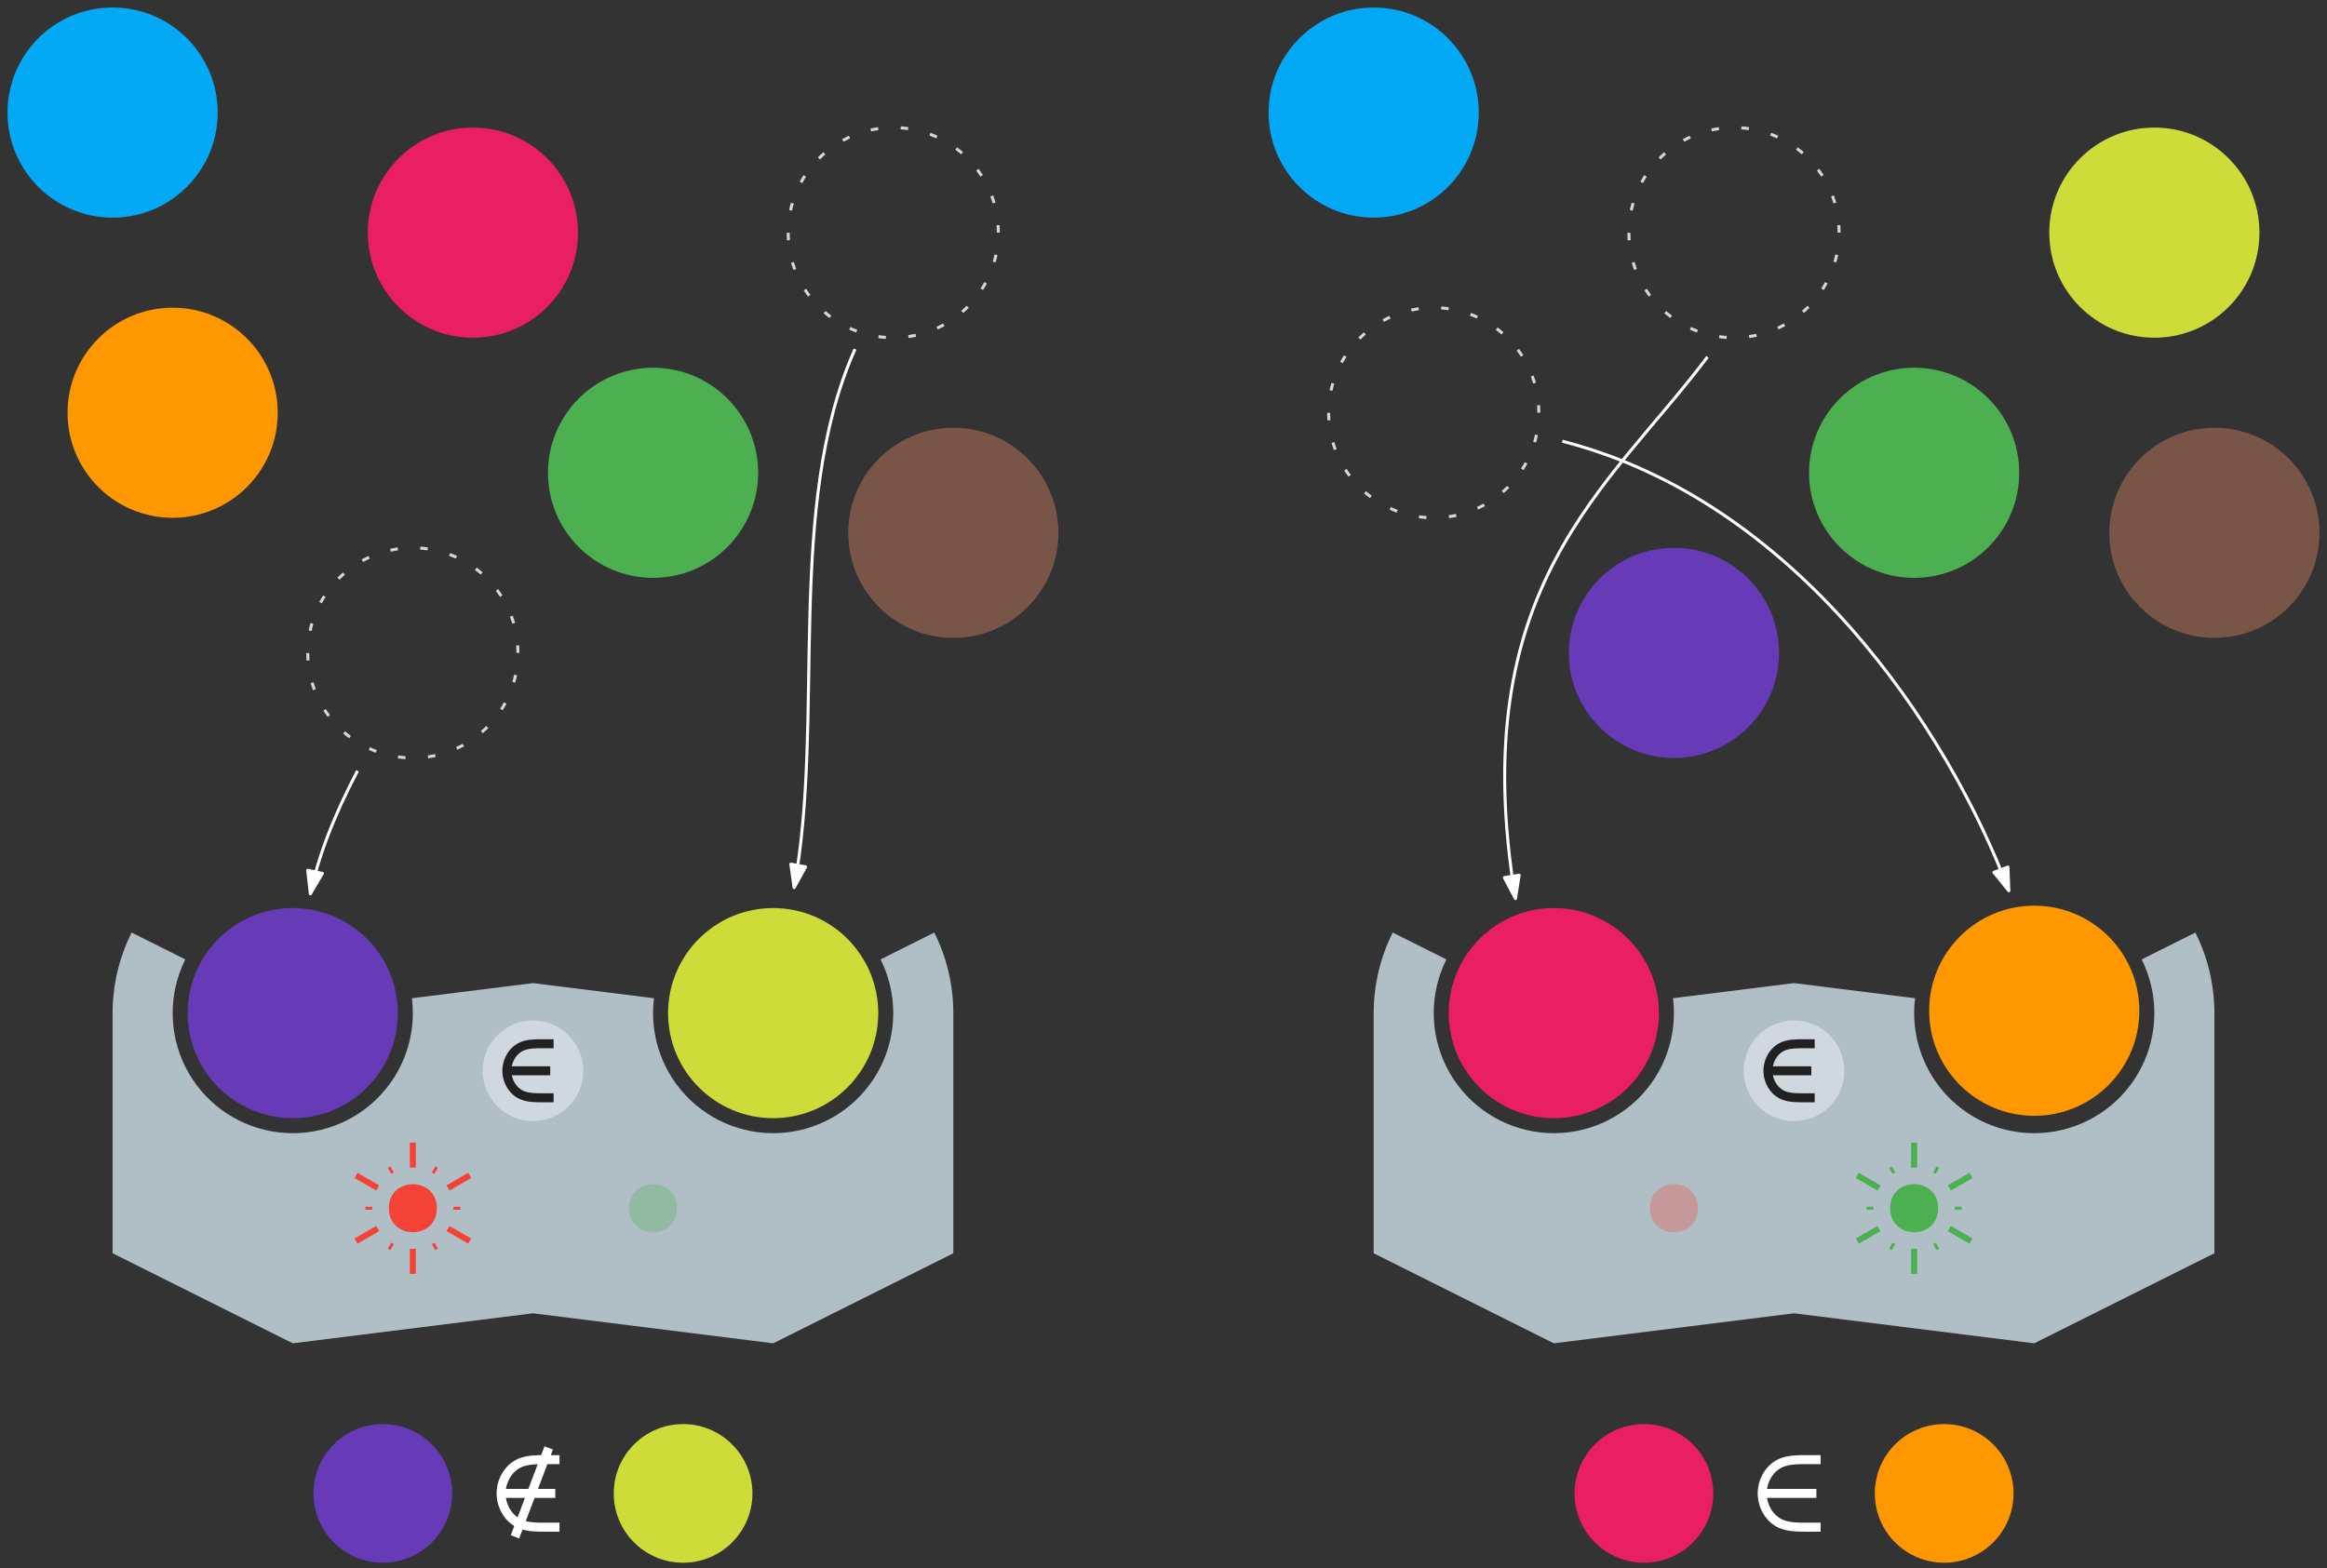 <?xml version="1.0" encoding="UTF-8"?>
<svg xmlns="http://www.w3.org/2000/svg" xmlns:xlink="http://www.w3.org/1999/xlink" width="310pt" height="209pt" viewBox="0 0 310 209" version="1.1">
<rect x="0" y="0" width="310" height="209" fill="#333333" stroke="none"/>
<g id="surface26737">
<path style=" stroke:none;fill-rule:evenodd;fill:rgb(69%,74.5%,77.3%);fill-opacity:1;" d="M 15 135 C 15 131.273 15.867 127.598 17.535 124.266 L 24.688 127.844 C 22.426 132.375 22.438 137.711 24.727 142.23 C 27.016 146.746 31.309 149.914 36.301 150.77 C 41.293 151.625 46.395 150.066 50.055 146.566 C 53.715 143.066 55.504 138.039 54.875 133.016 L 71 131 L 87.125 133.016 C 86.496 138.039 88.285 143.066 91.945 146.566 C 95.605 150.066 100.707 151.625 105.699 150.77 C 110.691 149.914 114.984 146.746 117.273 142.23 C 119.562 137.711 119.574 132.375 117.312 127.844 L 124.465 124.266 C 126.133 127.598 127 131.273 127 135 L 127 167 L 103 179 L 71 175 L 39 179 L 15 167 Z M 15 135 "/>
<path style=" stroke:none;fill-rule:evenodd;fill:rgb(81.2%,84.7%,86.3%);fill-opacity:1;" d="M 77.707 142.684 C 77.707 138.98 74.703 135.977 71 135.977 C 67.297 135.977 64.293 138.98 64.293 142.684 C 64.293 146.387 67.297 149.391 71 149.391 C 74.703 149.391 77.707 146.387 77.707 142.684 Z M 77.707 142.684 "/>
<path style="fill:none;stroke-width:1.2;stroke-linecap:butt;stroke-linejoin:round;stroke:rgb(12.9%,12.9%,12.9%);stroke-opacity:1;stroke-miterlimit:10;" d="M 204.449 376.316 L 210.301 376.316 " transform="matrix(1,0,0,-1,-137,519)"/>
<path style="fill:none;stroke-width:1.2;stroke-linecap:butt;stroke-linejoin:round;stroke:rgb(12.9%,12.9%,12.9%);stroke-opacity:1;stroke-miterlimit:10;" d="M 210.75 379.918 C 210.301 379.918 209.852 379.918 209.102 379.918 C 208.352 379.918 207.301 379.918 206.477 379.543 C 205.648 379.168 205.051 378.418 204.75 377.594 C 204.449 376.766 204.449 375.867 204.75 375.043 C 205.051 374.219 205.648 373.469 206.477 373.094 C 207.301 372.719 208.352 372.719 209.102 372.719 C 209.852 372.719 210.301 372.719 210.75 372.719 " transform="matrix(1,0,0,-1,-137,519)"/>
<path style=" stroke:none;fill-rule:evenodd;fill:rgb(100%,59.6%,0%);fill-opacity:1;" d="M 37 55 C 37 47.27 30.73 41 23 41 C 15.27 41 9 47.27 9 55 C 9 62.73 15.27 69 23 69 C 30.73 69 37 62.73 37 55 Z M 37 55 "/>
<path style=" stroke:none;fill-rule:evenodd;fill:rgb(29.8%,68.6%,31.4%);fill-opacity:0.3;" d="M 90.199 161 C 90.199 156.734 83.801 156.734 83.801 161 C 83.801 165.266 90.199 165.266 90.199 161 Z M 90.199 161 "/>
<path style=" stroke:none;fill-rule:evenodd;fill:rgb(95.7%,26.3%,21.2%);fill-opacity:1;" d="M 58.199 161 C 58.199 156.734 51.801 156.734 51.801 161 C 51.801 165.266 58.199 165.266 58.199 161 Z M 58.199 161 "/>
<path style=" stroke:none;fill-rule:evenodd;fill:rgb(29.8%,68.6%,31.4%);fill-opacity:1;" d="M 101 63 C 101 55.27 94.73 49 87 49 C 79.27 49 73 55.27 73 63 C 73 70.73 79.27 77 87 77 C 94.73 77 101 70.73 101 63 Z M 101 63 "/>
<path style="fill:none;stroke-width:0.4;stroke-linecap:butt;stroke-linejoin:round;stroke:rgb(81.2%,84.7%,86.3%);stroke-opacity:1;stroke-dasharray:1,3;stroke-miterlimit:10;" d="M 206 432 C 206 439.73 199.73 446 192 446 C 184.27 446 178 439.73 178 432 C 178 424.27 184.27 418 192 418 C 199.73 418 206 424.27 206 432 Z M 206 432 " transform="matrix(1,0,0,-1,-137,519)"/>
<path style=" stroke:none;fill-rule:evenodd;fill:rgb(91.4%,11.8%,38.8%);fill-opacity:1;" d="M 77 31 C 77 23.27 70.73 17 63 17 C 55.27 17 49 23.27 49 31 C 49 38.73 55.27 45 63 45 C 70.73 45 77 38.73 77 31 Z M 77 31 "/>
<path style="fill:none;stroke-width:0.4;stroke-linecap:butt;stroke-linejoin:round;stroke:rgb(81.2%,84.7%,86.3%);stroke-opacity:1;stroke-dasharray:1,3;stroke-miterlimit:10;" d="M 270 488 C 270 495.73 263.73 502 256 502 C 248.27 502 242 495.73 242 488 C 242 480.27 248.27 474 256 474 C 263.73 474 270 480.27 270 488 Z M 270 488 " transform="matrix(1,0,0,-1,-137,519)"/>
<path style=" stroke:none;fill-rule:evenodd;fill:rgb(47.5%,33.3%,28.2%);fill-opacity:1;" d="M 141 71 C 141 63.27 134.73 57 127 57 C 119.27 57 113 63.27 113 71 C 113 78.73 119.27 85 127 85 C 134.73 85 141 78.73 141 71 Z M 141 71 "/>
<path style=" stroke:none;fill-rule:evenodd;fill:rgb(1.2%,66.3%,95.7%);fill-opacity:1;" d="M 29 15 C 29 7.27 22.73 1 15 1 C 7.27 1 1 7.27 1 15 C 1 22.73 7.27 29 15 29 C 22.73 29 29 22.73 29 15 Z M 29 15 "/>
<path style=" stroke:none;fill-rule:evenodd;fill:rgb(69%,74.5%,77.3%);fill-opacity:1;" d="M 183 135 C 183 131.273 183.867 127.598 185.535 124.266 L 192.688 127.844 C 190.426 132.375 190.438 137.711 192.727 142.23 C 195.016 146.746 199.309 149.914 204.301 150.77 C 209.293 151.625 214.395 150.066 218.055 146.566 C 221.715 143.066 223.504 138.039 222.875 133.016 L 239 131 L 255.125 133.016 C 254.496 138.039 256.285 143.066 259.945 146.566 C 263.605 150.066 268.707 151.625 273.699 150.77 C 278.691 149.914 282.984 146.746 285.273 142.23 C 287.562 137.711 287.574 132.375 285.312 127.844 L 292.465 124.266 C 294.133 127.598 295 131.273 295 135 L 295 167 L 271 179 L 239 175 L 207 179 L 183 167 Z M 183 135 "/>
<path style=" stroke:none;fill-rule:evenodd;fill:rgb(81.2%,84.7%,86.3%);fill-opacity:1;" d="M 245.707 142.684 C 245.707 138.98 242.703 135.977 239 135.977 C 235.297 135.977 232.293 138.98 232.293 142.684 C 232.293 146.387 235.297 149.391 239 149.391 C 242.703 149.391 245.707 146.387 245.707 142.684 Z M 245.707 142.684 "/>
<path style="fill:none;stroke-width:1.2;stroke-linecap:butt;stroke-linejoin:round;stroke:rgb(12.9%,12.9%,12.9%);stroke-opacity:1;stroke-miterlimit:10;" d="M 372.449 376.316 L 378.301 376.316 " transform="matrix(1,0,0,-1,-137,519)"/>
<path style="fill:none;stroke-width:1.2;stroke-linecap:butt;stroke-linejoin:round;stroke:rgb(12.9%,12.9%,12.9%);stroke-opacity:1;stroke-miterlimit:10;" d="M 378.75 379.918 C 378.301 379.918 377.852 379.918 377.102 379.918 C 376.352 379.918 375.301 379.918 374.477 379.543 C 373.648 379.168 373.051 378.418 372.75 377.594 C 372.449 376.766 372.449 375.867 372.75 375.043 C 373.051 374.219 373.648 373.469 374.477 373.094 C 375.301 372.719 376.352 372.719 377.102 372.719 C 377.852 372.719 378.301 372.719 378.75 372.719 " transform="matrix(1,0,0,-1,-137,519)"/>
<path style="fill:none;stroke-width:0.4;stroke-linecap:butt;stroke-linejoin:round;stroke:rgb(81.2%,84.7%,86.3%);stroke-opacity:1;stroke-dasharray:1,3;stroke-miterlimit:10;" d="M 342 464 C 342 471.73 335.73 478 328 478 C 320.27 478 314 471.73 314 464 C 314 456.27 320.27 450 328 450 C 335.73 450 342 456.27 342 464 Z M 342 464 " transform="matrix(1,0,0,-1,-137,519)"/>
<path style=" stroke:none;fill-rule:evenodd;fill:rgb(29.8%,68.6%,31.4%);fill-opacity:1;" d="M 258.199 161 C 258.199 156.734 251.801 156.734 251.801 161 C 251.801 165.266 258.199 165.266 258.199 161 Z M 258.199 161 "/>
<path style=" stroke:none;fill-rule:evenodd;fill:rgb(95.7%,26.3%,21.2%);fill-opacity:0.3;" d="M 226.199 161 C 226.199 156.734 219.801 156.734 219.801 161 C 219.801 165.266 226.199 165.266 226.199 161 Z M 226.199 161 "/>
<path style=" stroke:none;fill-rule:evenodd;fill:rgb(29.8%,68.6%,31.4%);fill-opacity:1;" d="M 269 63 C 269 55.27 262.73 49 255 49 C 247.27 49 241 55.27 241 63 C 241 70.73 247.27 77 255 77 C 262.73 77 269 70.73 269 63 Z M 269 63 "/>
<path style=" stroke:none;fill-rule:evenodd;fill:rgb(40.4%,22.7%,71.8%);fill-opacity:1;" d="M 237 87 C 237 79.27 230.73 73 223 73 C 215.27 73 209 79.27 209 87 C 209 94.73 215.27 101 223 101 C 230.73 101 237 94.73 237 87 Z M 237 87 "/>
<path style="fill:none;stroke-width:0.4;stroke-linecap:butt;stroke-linejoin:round;stroke:rgb(81.2%,84.7%,86.3%);stroke-opacity:1;stroke-dasharray:1,3;stroke-miterlimit:10;" d="M 382 488 C 382 495.73 375.73 502 368 502 C 360.27 502 354 495.73 354 488 C 354 480.27 360.27 474 368 474 C 375.73 474 382 480.27 382 488 Z M 382 488 " transform="matrix(1,0,0,-1,-137,519)"/>
<path style=" stroke:none;fill-rule:evenodd;fill:rgb(80.4%,86.3%,22.4%);fill-opacity:1;" d="M 301 31 C 301 23.27 294.73 17 287 17 C 279.27 17 273 23.27 273 31 C 273 38.73 279.27 45 287 45 C 294.73 45 301 38.73 301 31 Z M 301 31 "/>
<path style=" stroke:none;fill-rule:evenodd;fill:rgb(47.5%,33.3%,28.2%);fill-opacity:1;" d="M 309 71 C 309 63.27 302.73 57 295 57 C 287.27 57 281 63.27 281 71 C 281 78.73 287.27 85 295 85 C 302.73 85 309 78.73 309 71 Z M 309 71 "/>
<path style=" stroke:none;fill-rule:evenodd;fill:rgb(1.2%,66.3%,95.7%);fill-opacity:1;" d="M 197 15 C 197 7.27 190.73 1 183 1 C 175.27 1 169 7.27 169 15 C 169 22.73 175.27 29 183 29 C 190.73 29 197 22.73 197 15 Z M 197 15 "/>
<path style=" stroke:none;fill-rule:evenodd;fill:rgb(40.4%,22.7%,71.8%);fill-opacity:1;" d="M 53 135 C 53 127.27 46.73 121 39 121 C 31.27 121 25 127.27 25 135 C 25 142.73 31.27 149 39 149 C 46.73 149 53 142.73 53 135 Z M 53 135 "/>
<path style="fill:none;stroke-width:0.8;stroke-linecap:butt;stroke-linejoin:round;stroke:rgb(95.7%,26.3%,21.2%);stroke-opacity:1;stroke-miterlimit:10;" d="M 192 363.41 L 192 366.746 " transform="matrix(1,0,0,-1,-137,519)"/>
<path style="fill:none;stroke-width:0.8;stroke-linecap:butt;stroke-linejoin:round;stroke:rgb(95.7%,26.3%,21.2%);stroke-opacity:1;stroke-miterlimit:10;" d="M 196.684 360.703 L 199.574 362.375 " transform="matrix(1,0,0,-1,-137,519)"/>
<path style="fill:none;stroke-width:0.8;stroke-linecap:butt;stroke-linejoin:round;stroke:rgb(95.7%,26.3%,21.2%);stroke-opacity:1;stroke-miterlimit:10;" d="M 196.684 355.297 L 199.574 353.625 " transform="matrix(1,0,0,-1,-137,519)"/>
<path style="fill:none;stroke-width:0.8;stroke-linecap:butt;stroke-linejoin:round;stroke:rgb(95.7%,26.3%,21.2%);stroke-opacity:1;stroke-miterlimit:10;" d="M 192 352.59 L 192 349.254 " transform="matrix(1,0,0,-1,-137,519)"/>
<path style="fill:none;stroke-width:0.8;stroke-linecap:butt;stroke-linejoin:round;stroke:rgb(95.7%,26.3%,21.2%);stroke-opacity:1;stroke-miterlimit:10;" d="M 187.316 355.297 L 184.426 353.625 " transform="matrix(1,0,0,-1,-137,519)"/>
<path style="fill:none;stroke-width:0.8;stroke-linecap:butt;stroke-linejoin:round;stroke:rgb(95.7%,26.3%,21.2%);stroke-opacity:1;stroke-miterlimit:10;" d="M 187.316 360.703 L 184.426 362.375 " transform="matrix(1,0,0,-1,-137,519)"/>
<path style="fill:none;stroke-width:0.4;stroke-linecap:butt;stroke-linejoin:round;stroke:rgb(95.7%,26.3%,21.2%);stroke-opacity:1;stroke-miterlimit:10;" d="M 189.297 362.684 L 188.836 363.477 " transform="matrix(1,0,0,-1,-137,519)"/>
<path style="fill:none;stroke-width:0.4;stroke-linecap:butt;stroke-linejoin:round;stroke:rgb(95.7%,26.3%,21.2%);stroke-opacity:1;stroke-miterlimit:10;" d="M 194.703 362.684 L 195.164 363.477 " transform="matrix(1,0,0,-1,-137,519)"/>
<path style="fill:none;stroke-width:0.4;stroke-linecap:butt;stroke-linejoin:round;stroke:rgb(95.7%,26.3%,21.2%);stroke-opacity:1;stroke-miterlimit:10;" d="M 197.41 358 L 198.324 358 " transform="matrix(1,0,0,-1,-137,519)"/>
<path style="fill:none;stroke-width:0.4;stroke-linecap:butt;stroke-linejoin:round;stroke:rgb(95.7%,26.3%,21.2%);stroke-opacity:1;stroke-miterlimit:10;" d="M 194.703 353.316 L 195.164 352.523 " transform="matrix(1,0,0,-1,-137,519)"/>
<path style="fill:none;stroke-width:0.4;stroke-linecap:butt;stroke-linejoin:round;stroke:rgb(95.7%,26.3%,21.2%);stroke-opacity:1;stroke-miterlimit:10;" d="M 189.297 353.316 L 188.836 352.523 " transform="matrix(1,0,0,-1,-137,519)"/>
<path style="fill:none;stroke-width:0.4;stroke-linecap:butt;stroke-linejoin:round;stroke:rgb(95.7%,26.3%,21.2%);stroke-opacity:1;stroke-miterlimit:10;" d="M 186.59 358 L 185.676 358 " transform="matrix(1,0,0,-1,-137,519)"/>
<path style="fill:none;stroke-width:0.8;stroke-linecap:butt;stroke-linejoin:round;stroke:rgb(29.8%,68.6%,31.4%);stroke-opacity:1;stroke-miterlimit:10;" d="M 392 363.41 L 392 366.746 " transform="matrix(1,0,0,-1,-137,519)"/>
<path style="fill:none;stroke-width:0.8;stroke-linecap:butt;stroke-linejoin:round;stroke:rgb(29.8%,68.6%,31.4%);stroke-opacity:1;stroke-miterlimit:10;" d="M 396.684 360.703 L 399.574 362.375 " transform="matrix(1,0,0,-1,-137,519)"/>
<path style="fill:none;stroke-width:0.8;stroke-linecap:butt;stroke-linejoin:round;stroke:rgb(29.8%,68.6%,31.4%);stroke-opacity:1;stroke-miterlimit:10;" d="M 396.684 355.297 L 399.574 353.625 " transform="matrix(1,0,0,-1,-137,519)"/>
<path style="fill:none;stroke-width:0.8;stroke-linecap:butt;stroke-linejoin:round;stroke:rgb(29.8%,68.6%,31.4%);stroke-opacity:1;stroke-miterlimit:10;" d="M 392 352.59 L 392 349.254 " transform="matrix(1,0,0,-1,-137,519)"/>
<path style="fill:none;stroke-width:0.8;stroke-linecap:butt;stroke-linejoin:round;stroke:rgb(29.8%,68.6%,31.4%);stroke-opacity:1;stroke-miterlimit:10;" d="M 387.316 355.297 L 384.426 353.625 " transform="matrix(1,0,0,-1,-137,519)"/>
<path style="fill:none;stroke-width:0.8;stroke-linecap:butt;stroke-linejoin:round;stroke:rgb(29.8%,68.6%,31.4%);stroke-opacity:1;stroke-miterlimit:10;" d="M 387.316 360.703 L 384.426 362.375 " transform="matrix(1,0,0,-1,-137,519)"/>
<path style="fill:none;stroke-width:0.4;stroke-linecap:butt;stroke-linejoin:round;stroke:rgb(29.8%,68.6%,31.4%);stroke-opacity:1;stroke-miterlimit:10;" d="M 389.297 362.684 L 388.836 363.477 " transform="matrix(1,0,0,-1,-137,519)"/>
<path style="fill:none;stroke-width:0.4;stroke-linecap:butt;stroke-linejoin:round;stroke:rgb(29.8%,68.6%,31.4%);stroke-opacity:1;stroke-miterlimit:10;" d="M 394.703 362.684 L 395.164 363.477 " transform="matrix(1,0,0,-1,-137,519)"/>
<path style="fill:none;stroke-width:0.4;stroke-linecap:butt;stroke-linejoin:round;stroke:rgb(29.8%,68.6%,31.4%);stroke-opacity:1;stroke-miterlimit:10;" d="M 397.41 358 L 398.324 358 " transform="matrix(1,0,0,-1,-137,519)"/>
<path style="fill:none;stroke-width:0.4;stroke-linecap:butt;stroke-linejoin:round;stroke:rgb(29.8%,68.6%,31.4%);stroke-opacity:1;stroke-miterlimit:10;" d="M 394.703 353.316 L 395.164 352.523 " transform="matrix(1,0,0,-1,-137,519)"/>
<path style="fill:none;stroke-width:0.4;stroke-linecap:butt;stroke-linejoin:round;stroke:rgb(29.8%,68.6%,31.4%);stroke-opacity:1;stroke-miterlimit:10;" d="M 389.297 353.316 L 388.836 352.523 " transform="matrix(1,0,0,-1,-137,519)"/>
<path style="fill:none;stroke-width:0.4;stroke-linecap:butt;stroke-linejoin:round;stroke:rgb(29.8%,68.6%,31.4%);stroke-opacity:1;stroke-miterlimit:10;" d="M 386.59 358 L 385.676 358 " transform="matrix(1,0,0,-1,-137,519)"/>
<path style=" stroke:none;fill-rule:evenodd;fill:rgb(100%,59.6%,0%);fill-opacity:1;" d="M 285 134.684 C 285 126.949 278.73 120.684 271 120.684 C 263.27 120.684 257 126.949 257 134.684 C 257 142.414 263.27 148.684 271 148.684 C 278.73 148.684 285 142.414 285 134.684 Z M 285 134.684 "/>
<path style=" stroke:none;fill-rule:evenodd;fill:rgb(91.4%,11.8%,38.8%);fill-opacity:1;" d="M 221 135 C 221 127.27 214.73 121 207 121 C 199.27 121 193 127.27 193 135 C 193 142.73 199.27 149 207 149 C 214.73 149 221 142.73 221 135 Z M 221 135 "/>
<path style=" stroke:none;fill-rule:evenodd;fill:rgb(80.4%,86.3%,22.4%);fill-opacity:1;" d="M 117 135 C 117 127.27 110.73 121 103 121 C 95.27 121 89 127.27 89 135 C 89 142.73 95.27 149 103 149 C 110.73 149 117 142.73 117 135 Z M 117 135 "/>
<path style="fill:none;stroke-width:0.4;stroke-linecap:butt;stroke-linejoin:round;stroke:rgb(100%,100%,100%);stroke-opacity:1;stroke-miterlimit:10;" d="M 184.629 416.281 C 181.508 410.367 179.414 404.902 178.344 399.891 " transform="matrix(1,0,0,-1,-137,519)"/>
<path style="fill-rule:evenodd;fill:rgb(100%,100%,100%);fill-opacity:1;stroke-width:0.4;stroke-linecap:butt;stroke-linejoin:round;stroke:rgb(100%,100%,100%);stroke-opacity:1;stroke-miterlimit:10;" d="M 178.344 399.891 L 179.949 402.617 L 177.992 403.035 Z M 178.344 399.891 " transform="matrix(1,0,0,-1,-137,519)"/>
<path style="fill:none;stroke-width:0.4;stroke-linecap:butt;stroke-linejoin:round;stroke:rgb(100%,100%,100%);stroke-opacity:1;stroke-miterlimit:10;" d="M 250.902 472.477 C 241.543 451.469 246.949 423.18 242.789 400.719 " transform="matrix(1,0,0,-1,-137,519)"/>
<path style="fill-rule:evenodd;fill:rgb(100%,100%,100%);fill-opacity:1;stroke-width:0.4;stroke-linecap:butt;stroke-linejoin:round;stroke:rgb(100%,100%,100%);stroke-opacity:1;stroke-miterlimit:10;" d="M 242.789 400.719 L 244.32 403.484 L 242.355 403.848 Z M 242.789 400.719 " transform="matrix(1,0,0,-1,-137,519)"/>
<path style="fill:none;stroke-width:0.4;stroke-linecap:butt;stroke-linejoin:round;stroke:rgb(100%,100%,100%);stroke-opacity:1;stroke-miterlimit:10;" d="M 345.125 460.203 C 376.23 452.262 396.5 421.934 404.613 400.301 " transform="matrix(1,0,0,-1,-137,519)"/>
<path style="fill-rule:evenodd;fill:rgb(100%,100%,100%);fill-opacity:1;stroke-width:0.4;stroke-linecap:butt;stroke-linejoin:round;stroke:rgb(100%,100%,100%);stroke-opacity:1;stroke-miterlimit:10;" d="M 404.613 400.301 L 404.496 403.461 L 402.625 402.758 Z M 404.613 400.301 " transform="matrix(1,0,0,-1,-137,519)"/>
<path style="fill:none;stroke-width:0.4;stroke-linecap:butt;stroke-linejoin:round;stroke:rgb(100%,100%,100%);stroke-opacity:1;stroke-miterlimit:10;" d="M 364.469 471.438 C 351.363 453.965 332.02 440.859 338.887 399.262 " transform="matrix(1,0,0,-1,-137,519)"/>
<path style="fill-rule:evenodd;fill:rgb(100%,100%,100%);fill-opacity:1;stroke-width:0.4;stroke-linecap:butt;stroke-linejoin:round;stroke:rgb(100%,100%,100%);stroke-opacity:1;stroke-miterlimit:10;" d="M 338.887 399.262 L 339.383 402.383 L 337.41 402.059 Z M 338.887 399.262 " transform="matrix(1,0,0,-1,-137,519)"/>
<path style=" stroke:none;fill-rule:evenodd;fill:rgb(40.4%,22.7%,71.8%);fill-opacity:1;" d="M 60.238 199 C 60.238 193.898 56.102 189.762 51 189.762 C 45.898 189.762 41.762 193.898 41.762 199 C 41.762 204.102 45.898 208.238 51 208.238 C 56.102 208.238 60.238 204.102 60.238 199 Z M 60.238 199 "/>
<path style=" stroke:none;fill-rule:evenodd;fill:rgb(80.4%,86.3%,22.4%);fill-opacity:1;" d="M 100.238 199 C 100.238 193.898 96.102 189.762 91 189.762 C 85.898 189.762 81.762 193.898 81.762 199 C 81.762 204.102 85.898 208.238 91 208.238 C 96.102 208.238 100.238 204.102 100.238 199 Z M 100.238 199 "/>
<path style="fill:none;stroke-width:1.2;stroke-linecap:butt;stroke-linejoin:round;stroke:rgb(100%,100%,100%);stroke-opacity:1;stroke-miterlimit:10;" d="M 203.664 320 L 210.977 320 " transform="matrix(1,0,0,-1,-137,519)"/>
<path style="fill:none;stroke-width:1.2;stroke-linecap:butt;stroke-linejoin:round;stroke:rgb(100%,100%,100%);stroke-opacity:1;stroke-miterlimit:10;" d="M 211.539 324.5 C 210.977 324.5 210.414 324.5 209.477 324.5 C 208.539 324.5 207.227 324.5 206.195 324.031 C 205.164 323.562 204.414 322.625 204.039 321.594 C 203.664 320.562 203.664 319.438 204.039 318.406 C 204.414 317.375 205.164 316.438 206.195 315.969 C 207.227 315.5 208.539 315.5 209.477 315.5 C 210.414 315.5 210.977 315.5 211.539 315.5 " transform="matrix(1,0,0,-1,-137,519)"/>
<path style="fill:none;stroke-width:1.2;stroke-linecap:butt;stroke-linejoin:round;stroke:rgb(100%,100%,100%);stroke-opacity:1;stroke-miterlimit:10;" d="M 210.102 326.066 L 205.605 314.211 " transform="matrix(1,0,0,-1,-137,519)"/>
<path style=" stroke:none;fill-rule:evenodd;fill:rgb(91.4%,11.8%,38.8%);fill-opacity:1;" d="M 228.238 199 C 228.238 193.898 224.102 189.762 219 189.762 C 213.898 189.762 209.762 193.898 209.762 199 C 209.762 204.102 213.898 208.238 219 208.238 C 224.102 208.238 228.238 204.102 228.238 199 Z M 228.238 199 "/>
<path style=" stroke:none;fill-rule:evenodd;fill:rgb(100%,59.6%,0%);fill-opacity:1;" d="M 268.238 199 C 268.238 193.898 264.102 189.762 259 189.762 C 253.898 189.762 249.762 193.898 249.762 199 C 249.762 204.102 253.898 208.238 259 208.238 C 264.102 208.238 268.238 204.102 268.238 199 Z M 268.238 199 "/>
<path style="fill:none;stroke-width:1.2;stroke-linecap:butt;stroke-linejoin:round;stroke:rgb(100%,100%,100%);stroke-opacity:1;stroke-miterlimit:10;" d="M 371.664 320 L 378.977 320 " transform="matrix(1,0,0,-1,-137,519)"/>
<path style="fill:none;stroke-width:1.2;stroke-linecap:butt;stroke-linejoin:round;stroke:rgb(100%,100%,100%);stroke-opacity:1;stroke-miterlimit:10;" d="M 379.539 324.5 C 378.977 324.5 378.414 324.5 377.477 324.5 C 376.539 324.5 375.227 324.5 374.195 324.031 C 373.164 323.562 372.414 322.625 372.039 321.594 C 371.664 320.562 371.664 319.438 372.039 318.406 C 372.414 317.375 373.164 316.438 374.195 315.969 C 375.227 315.5 376.539 315.5 377.477 315.5 C 378.414 315.5 378.977 315.5 379.539 315.5 " transform="matrix(1,0,0,-1,-137,519)"/>
</g>
</svg>
